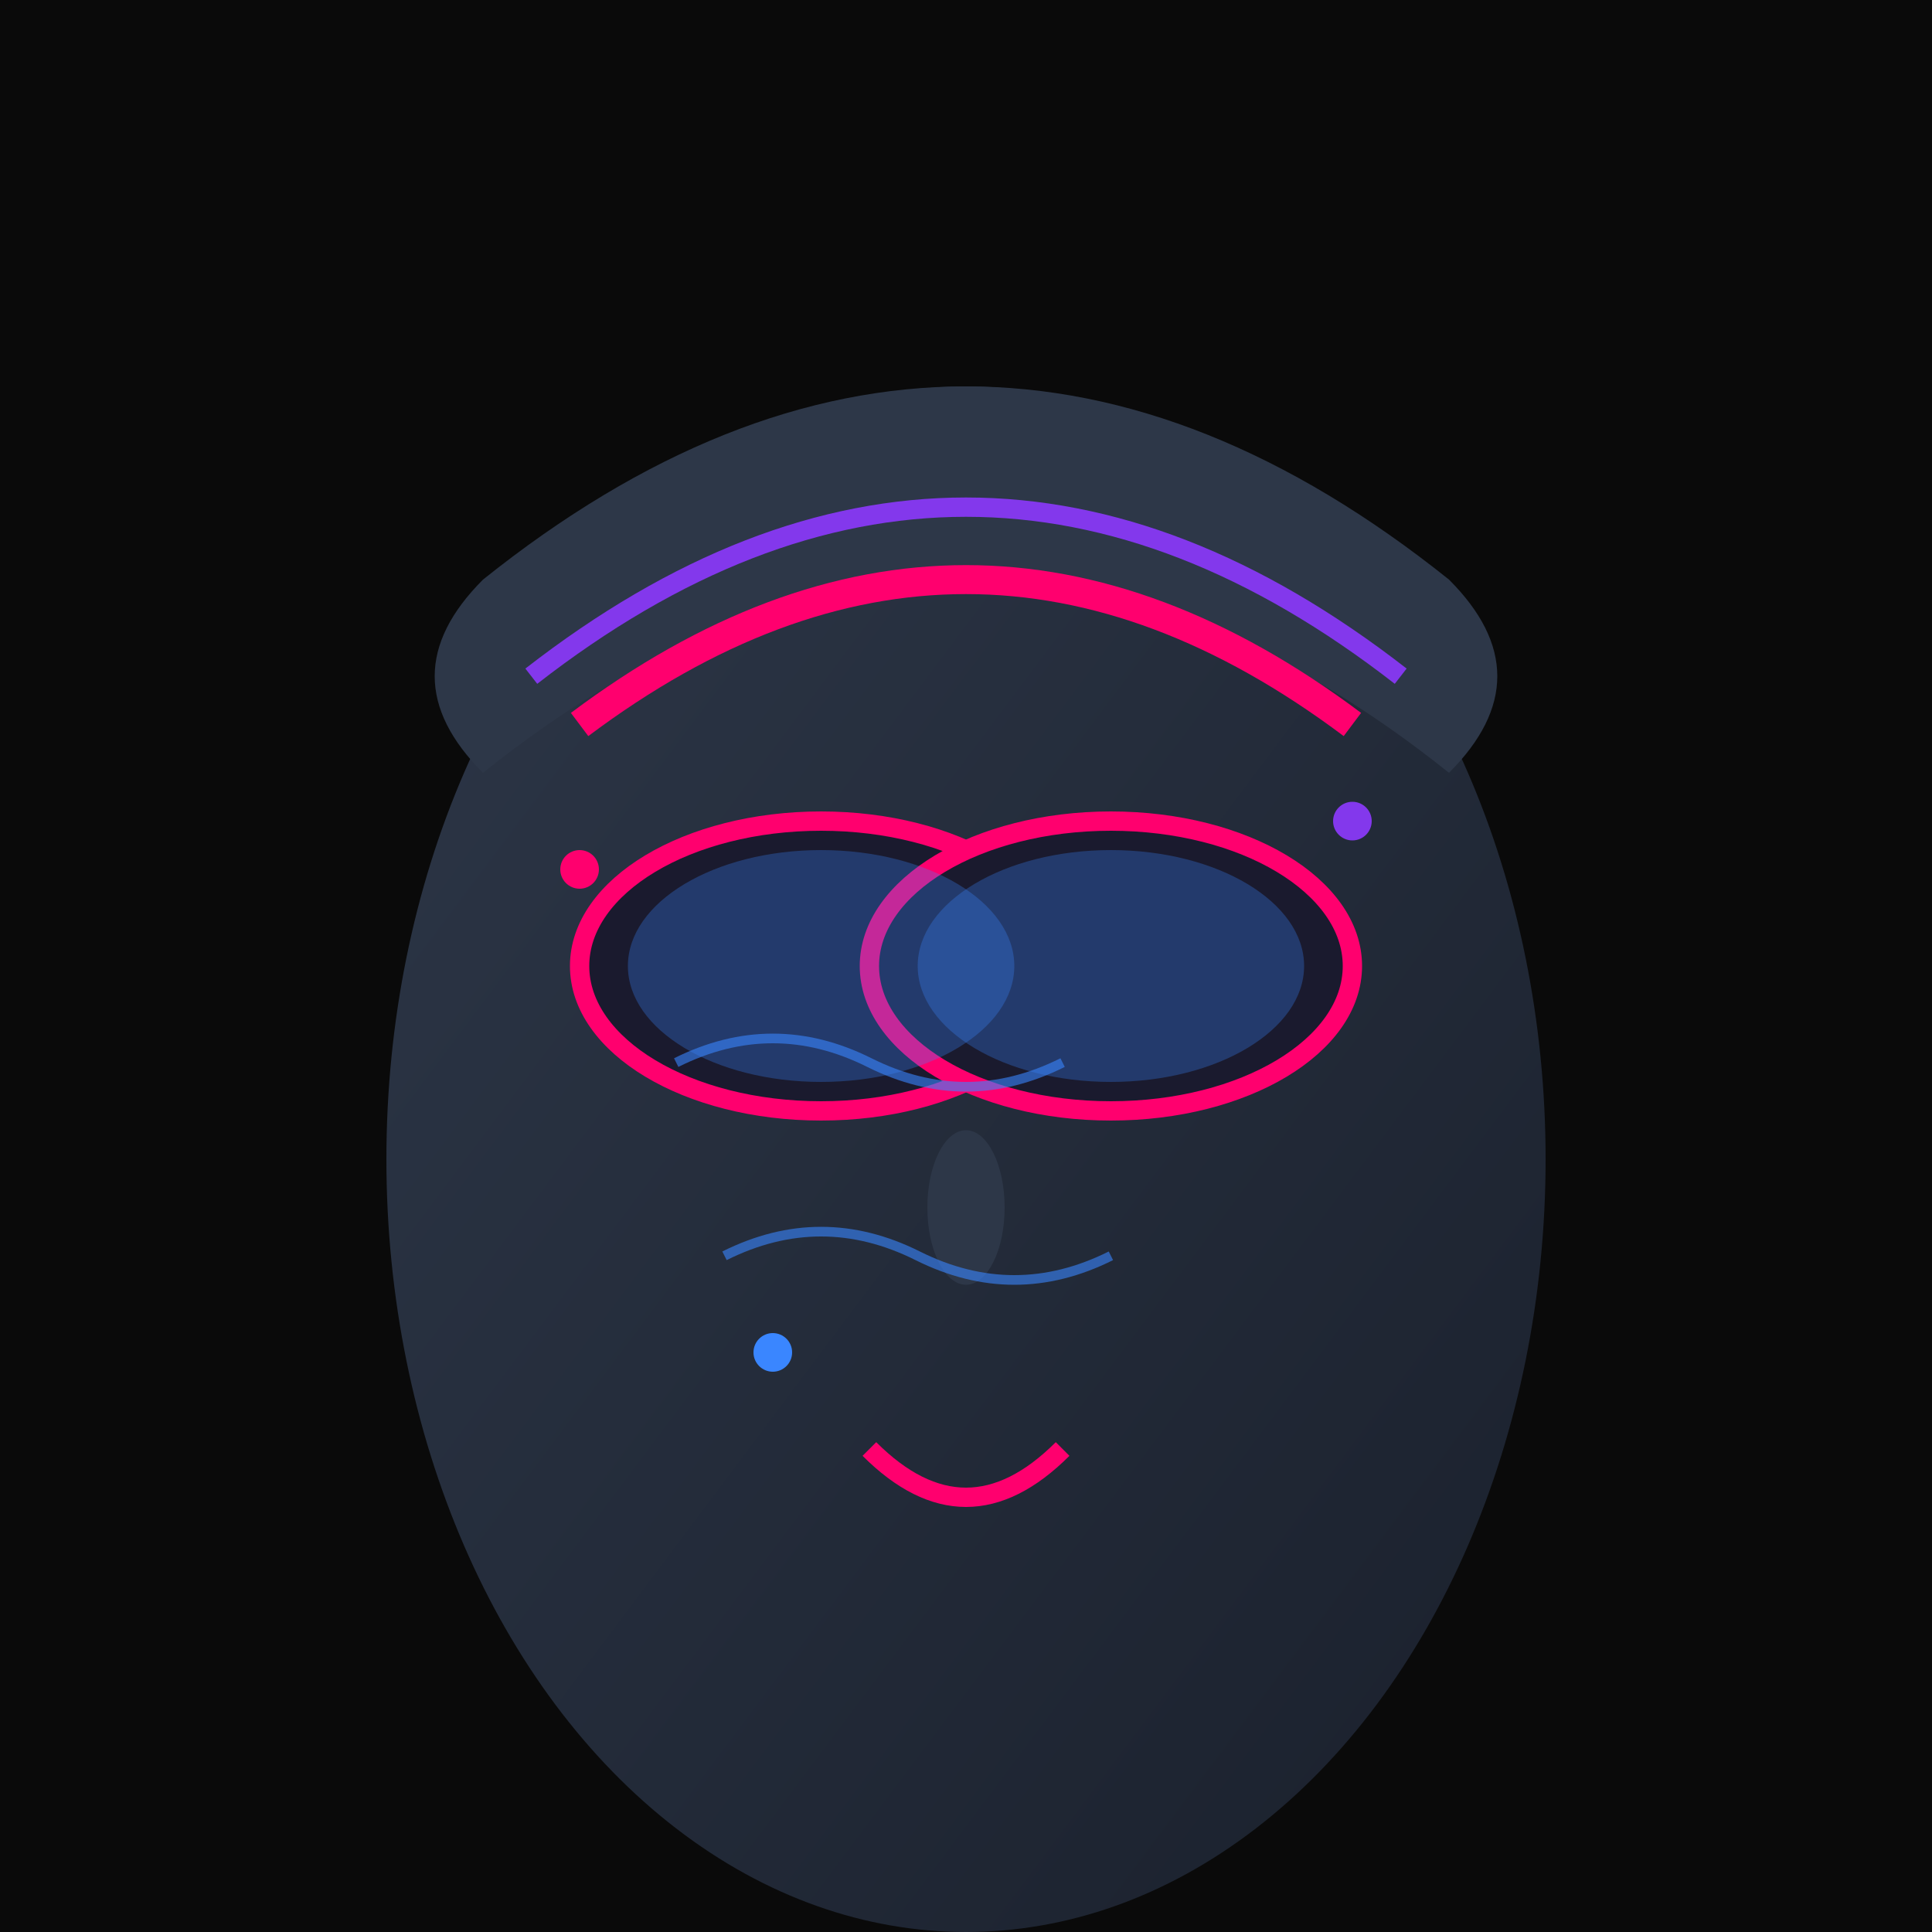 <svg width="200" height="200" viewBox="0 0 200 200" xmlns="http://www.w3.org/2000/svg">
  <defs>
    <linearGradient id="faceGradient" x1="0%" y1="0%" x2="100%" y2="100%">
      <stop offset="0%" style="stop-color:#2d3748;stop-opacity:1" />
      <stop offset="100%" style="stop-color:#1a202c;stop-opacity:1" />
    </linearGradient>
    <filter id="neonGlow">
      <feGaussianBlur stdDeviation="2" result="coloredBlur"/>
      <feMerge> 
        <feMergeNode in="coloredBlur"/>
        <feMergeNode in="SourceGraphic"/>
      </feMerge>
    </filter>
  </defs>
  
  <!-- Background -->
  <rect width="200" height="200" fill="#0a0a0a"/>
  
  <!-- Face -->
  <ellipse cx="100" cy="120" rx="60" ry="80" fill="url(#faceGradient)"/>
  
  <!-- Cyberpunk Goggles -->
  <ellipse cx="85" cy="100" rx="25" ry="15" fill="#1a1a2e" stroke="#ff006e" stroke-width="2" filter="url(#neonGlow)"/>
  <ellipse cx="115" cy="100" rx="25" ry="15" fill="#1a1a2e" stroke="#ff006e" stroke-width="2" filter="url(#neonGlow)"/>
  
  <!-- Goggle Lenses -->
  <ellipse cx="85" cy="100" rx="20" ry="12" fill="#3a86ff" opacity="0.3"/>
  <ellipse cx="115" cy="100" rx="20" ry="12" fill="#3a86ff" opacity="0.3"/>
  
  <!-- Hair -->
  <path d="M50 80 Q100 40 150 80 Q160 70 150 60 Q100 20 50 60 Q40 70 50 80" fill="#2d3748"/>
  
  <!-- Neon Hair Highlights -->
  <path d="M60 75 Q100 45 140 75" stroke="#ff006e" stroke-width="3" fill="none" filter="url(#neonGlow)"/>
  <path d="M55 70 Q100 35 145 70" stroke="#8338ec" stroke-width="2" fill="none" filter="url(#neonGlow)"/>
  
  <!-- Nose -->
  <ellipse cx="100" cy="125" rx="4" ry="8" fill="#2d3748"/>
  
  <!-- Mouth -->
  <path d="M90 150 Q100 160 110 150" stroke="#ff006e" stroke-width="2" fill="none" filter="url(#neonGlow)"/>
  
  <!-- Circuit Pattern on Face -->
  <path d="M70 110 Q80 105 90 110 Q100 115 110 110" stroke="#3a86ff" stroke-width="1" fill="none" opacity="0.6"/>
  <path d="M75 130 Q85 125 95 130 Q105 135 115 130" stroke="#3a86ff" stroke-width="1" fill="none" opacity="0.6"/>
  
  <!-- Data Points -->
  <circle cx="60" cy="90" r="2" fill="#ff006e" filter="url(#neonGlow)">
    <animate attributeName="opacity" values="0.3;1;0.3" dur="1s" repeatCount="indefinite"/>
  </circle>
  <circle cx="140" cy="85" r="2" fill="#8338ec" filter="url(#neonGlow)">
    <animate attributeName="opacity" values="1;0.3;1" dur="1.2s" repeatCount="indefinite"/>
  </circle>
  <circle cx="80" cy="140" r="2" fill="#3a86ff" filter="url(#neonGlow)">
    <animate attributeName="opacity" values="0.5;1;0.5" dur="0.8s" repeatCount="indefinite"/>
  </circle>
</svg>
